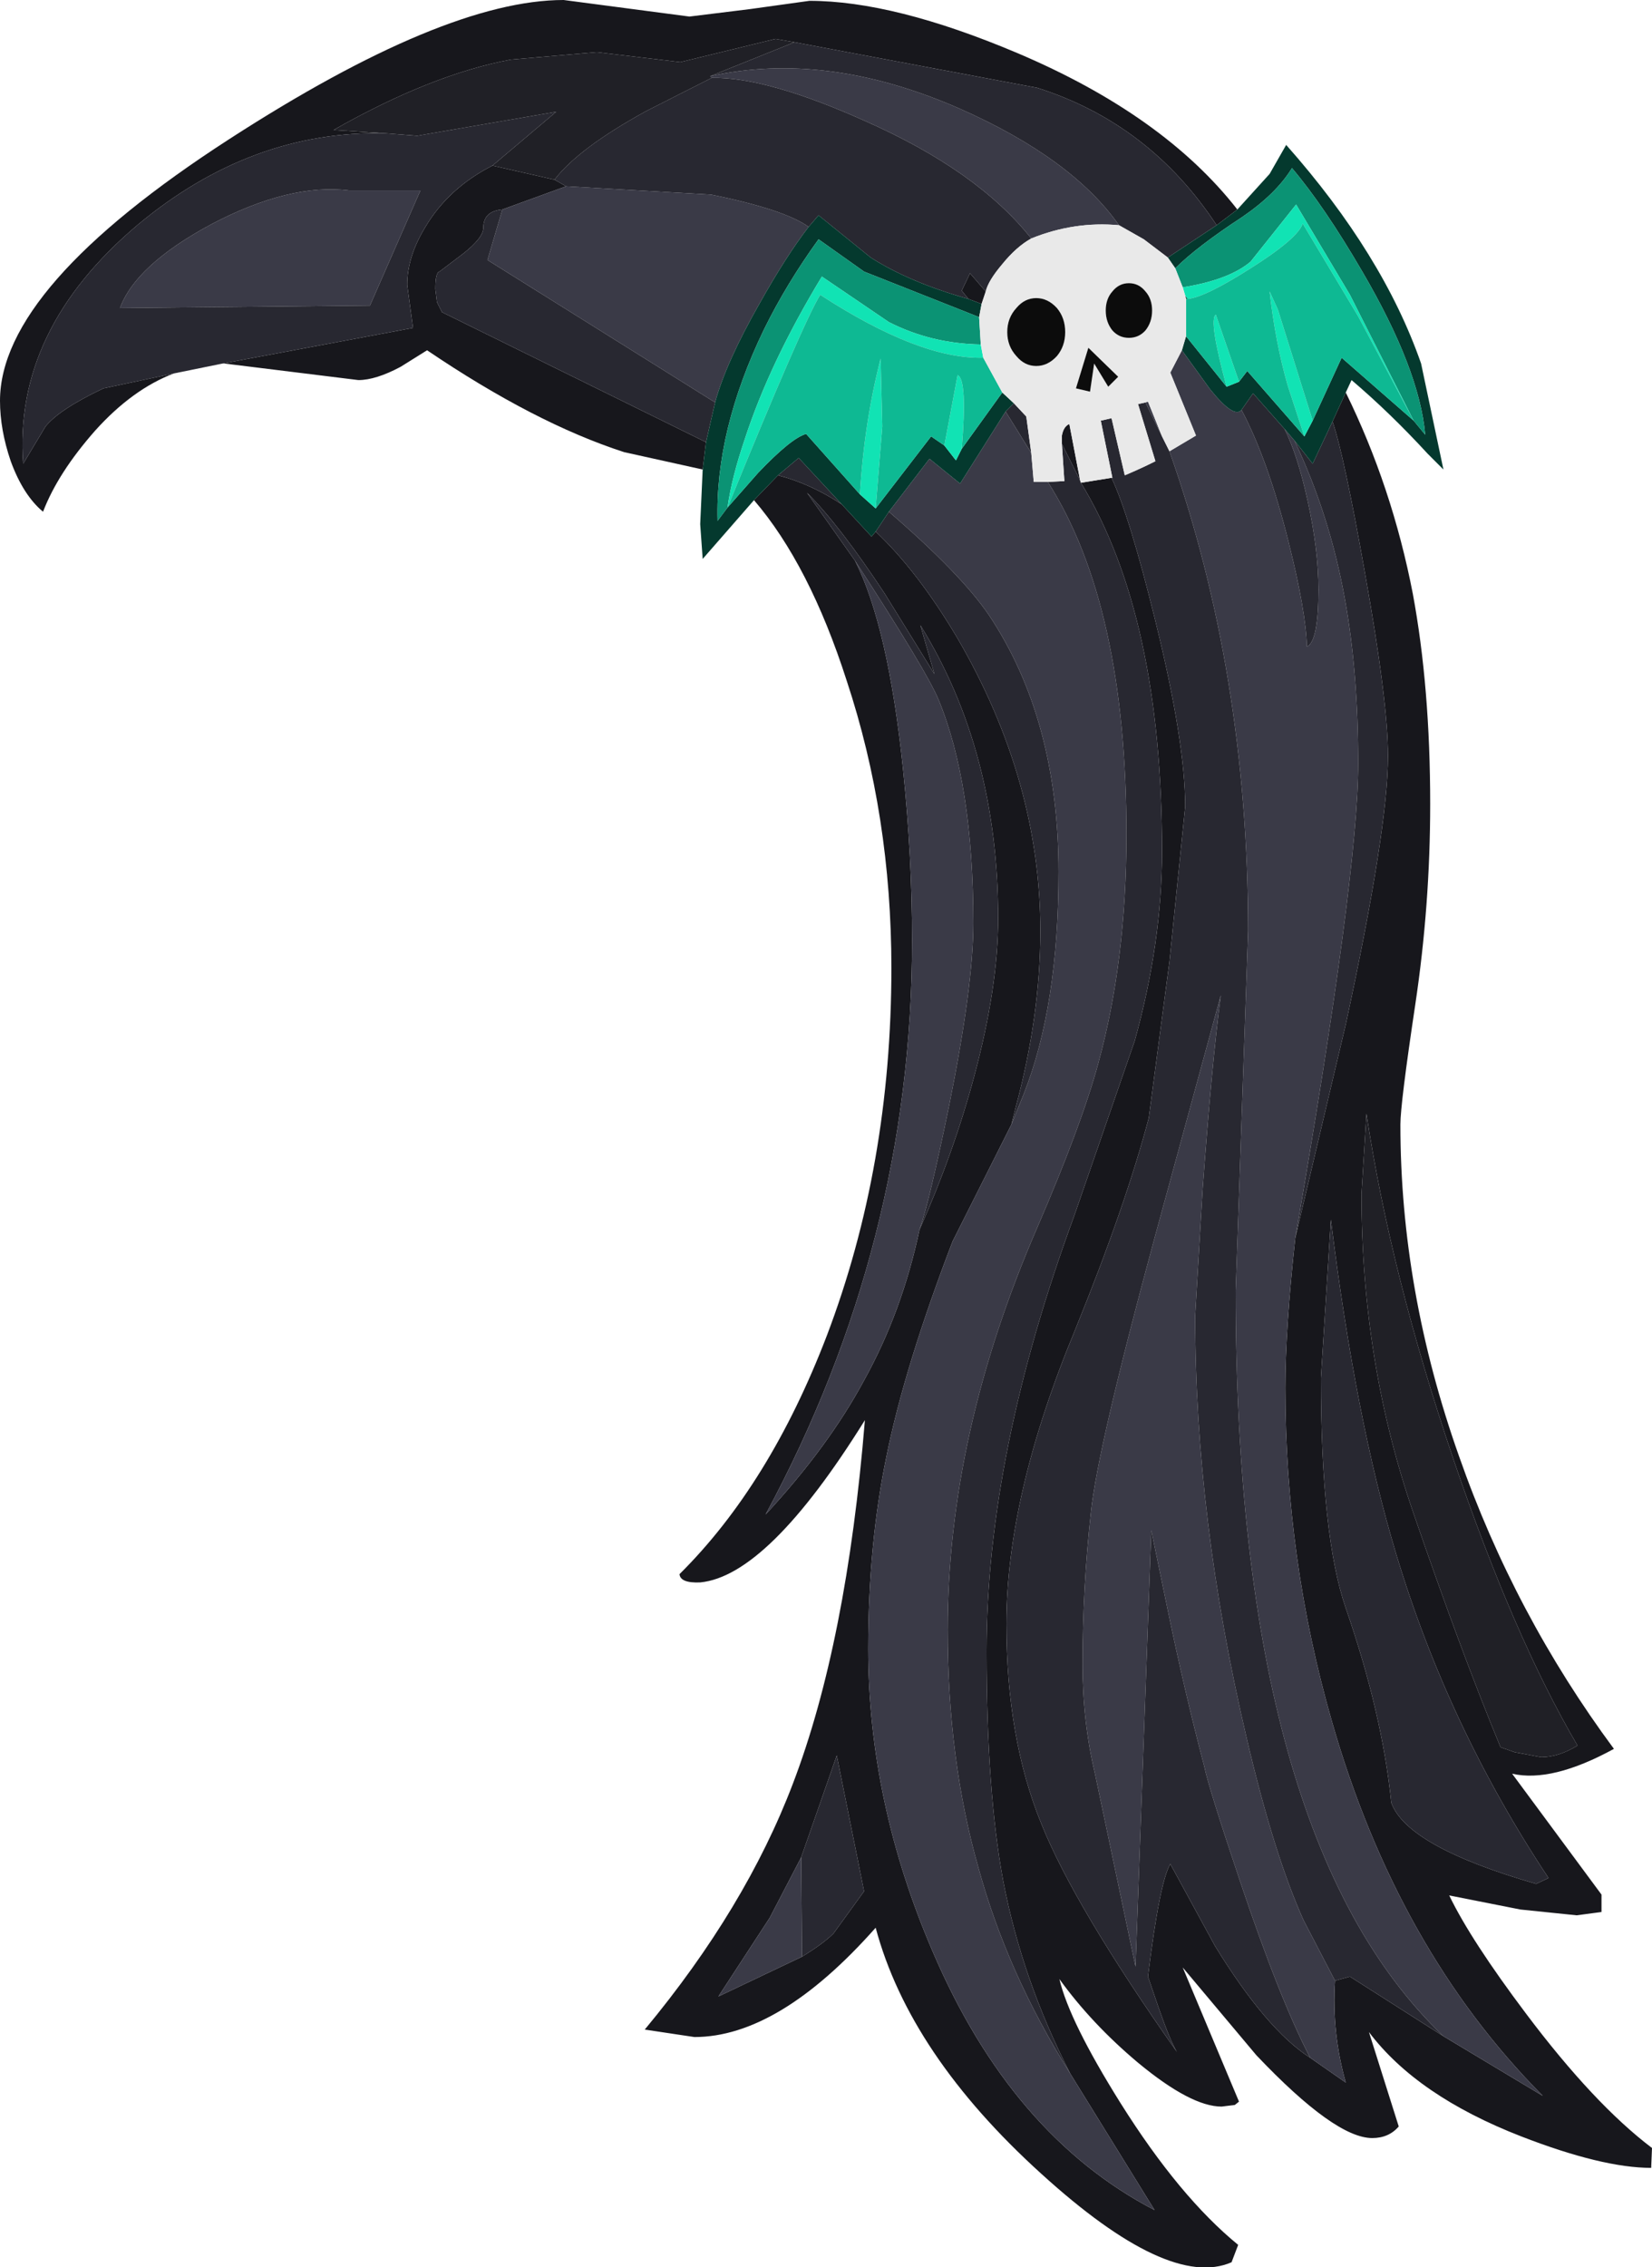 <?xml version="1.0" encoding="UTF-8" standalone="no"?>
<svg xmlns:ffdec="https://www.free-decompiler.com/flash" xmlns:xlink="http://www.w3.org/1999/xlink" ffdec:objectType="shape" height="136.9px" width="99.8px" xmlns="http://www.w3.org/2000/svg">
  <g transform="matrix(1.0, 0.0, 0.0, 1.0, 32.95, 16.4)">
    <path d="M-22.45 6.15 Q-24.95 7.1 -27.2 9.6 -29.45 12.15 -30.35 14.5 -31.55 13.5 -32.3 11.45 -32.95 9.55 -32.95 7.8 -32.95 0.95 -19.1 -8.0 -6.1 -16.4 1.1 -16.4 L4.9 -15.9 8.7 -15.4 12.35 -15.85 15.95 -16.35 Q21.05 -16.35 28.5 -13.2 37.35 -9.45 41.8 -3.75 L40.55 -2.8 Q36.5 -8.95 29.7 -11.1 L15.05 -13.85 13.9 -14.05 8.15 -12.65 3.1 -13.25 -2.1 -12.8 Q-6.9 -11.9 -12.8 -8.55 L-9.65 -8.35 Q-17.75 -8.55 -24.6 -2.85 -32.15 3.5 -31.55 11.6 L-30.2 9.35 Q-29.35 8.3 -26.7 7.05 L-22.45 6.15 M48.35 7.3 Q51.15 13.0 52.4 19.45 53.45 25.1 53.45 32.15 53.45 38.25 52.55 44.25 51.65 50.25 51.65 51.5 51.65 61.55 55.2 71.55 58.55 81.1 64.55 89.2 60.8 91.25 58.4 90.7 L63.8 98.0 63.8 99.05 62.3 99.25 58.9 98.9 54.6 98.05 Q55.9 100.75 59.25 105.2 63.35 110.65 66.85 113.3 L66.8 114.5 Q63.85 114.5 58.95 112.6 52.65 110.15 49.75 106.3 L51.55 112.0 Q50.95 112.7 49.95 112.7 47.7 112.7 42.95 107.7 L38.5 102.4 41.9 110.5 41.65 110.7 40.85 110.8 Q39.0 110.8 35.8 108.15 33.0 105.8 31.05 103.1 31.65 105.65 34.75 110.6 38.3 116.25 41.85 119.15 L41.45 120.2 Q37.65 121.85 29.95 114.85 22.0 107.65 19.95 100.0 14.1 106.6 9.0 106.6 L6.0 106.15 Q12.1 98.8 14.95 91.3 18.2 82.8 19.3 69.35 13.45 78.75 9.35 79.15 8.15 79.2 8.1 78.65 13.55 73.25 17.0 64.25 20.9 54.0 20.9 42.05 20.9 32.85 18.2 24.7 15.95 17.7 12.6 13.8 L14.05 12.3 Q16.0 12.8 17.9 14.05 L19.7 16.0 19.95 15.7 Q22.5 18.1 24.9 22.15 29.9 30.75 29.9 39.8 29.9 44.95 28.4 50.5 L28.15 51.5 24.6 58.55 Q21.7 66.1 20.6 71.55 19.5 76.85 19.5 83.15 19.5 92.4 23.4 101.45 28.15 112.55 36.8 117.05 L31.7 108.8 Q28.8 103.15 27.65 97.15 26.65 91.75 26.65 83.3 26.65 71.4 31.95 57.0 L35.6 46.45 Q37.25 40.5 37.25 35.0 37.25 20.8 32.35 12.75 L34.2 12.45 Q35.3 14.8 36.85 21.1 38.65 28.4 38.65 32.3 L37.7 41.65 36.45 51.1 Q35.05 56.4 32.0 63.9 27.85 73.9 27.85 81.65 27.85 88.55 29.95 93.7 31.95 98.7 38.15 107.5 37.75 106.85 37.05 104.85 L36.4 102.95 Q37.1 97.25 37.75 96.15 L40.45 101.1 Q43.55 106.15 46.2 107.85 L48.35 109.35 Q47.5 106.35 47.7 103.2 L48.6 102.95 54.25 106.55 60.25 110.15 Q51.45 101.3 47.5 87.5 44.7 77.75 44.7 67.4 44.7 63.85 45.3 58.35 L48.35 45.45 Q50.9 33.65 50.9 29.25 50.9 25.95 49.5 18.15 48.25 11.1 47.55 9.05 L48.35 7.3 M9.5 11.95 L4.75 10.9 Q-0.65 9.15 -7.15 4.75 L-8.75 5.75 Q-10.25 6.55 -11.3 6.55 L-15.35 6.05 -19.4 5.55 -19.5 5.55 -8.0 3.4 -8.35 0.8 Q-8.35 -0.9 -7.25 -2.7 -5.85 -5.05 -3.2 -6.4 L0.55 -5.55 1.25 -5.15 -2.6 -3.75 Q-3.75 -3.65 -3.75 -2.65 -3.75 -2.05 -4.95 -1.1 L-6.4 0.0 Q-6.65 0.05 -6.65 1.05 L-6.55 1.85 -6.25 2.45 9.7 10.3 9.5 11.95 M25.55 1.65 L25.15 1.15 25.65 0.1 26.6 1.2 26.35 1.95 25.55 1.65 M31.2 10.4 L31.2 9.9 Q31.3 9.35 31.65 9.2 L32.3 12.6 31.2 10.4 M22.6 57.85 Q24.65 53.25 25.9 48.6 27.35 43.2 27.35 39.05 27.35 28.95 22.65 21.35 L23.5 24.3 20.5 19.45 Q17.8 15.35 15.8 13.35 L18.7 17.45 Q20.7 21.4 21.6 30.0 22.15 35.3 22.15 40.4 22.15 58.65 13.3 75.05 17.1 70.95 19.25 66.95 21.55 62.8 22.6 57.85 M15.5 101.75 Q16.8 100.95 17.4 100.35 L19.25 97.8 17.6 89.6 15.45 95.75 13.55 99.4 10.45 104.15 15.5 101.75 M46.85 66.8 Q46.85 76.35 48.35 80.7 50.55 87.05 51.1 92.45 52.05 95.1 59.85 97.35 L60.6 97.0 Q54.55 87.9 51.4 77.45 48.95 69.35 47.45 57.25 L46.85 66.8 M49.3 55.7 Q49.3 65.9 52.45 75.0 55.3 83.3 57.7 89.1 L58.55 89.4 60.15 89.7 Q61.2 89.7 62.35 89.0 58.5 82.45 54.85 71.7 51.05 60.5 49.6 50.85 L49.3 55.7" fill="#17171c" fill-rule="evenodd" stroke="none"/>
    <path d="M1.25 -5.15 L10.0 -4.65 Q14.45 -3.75 15.9 -2.7 14.55 -0.95 12.95 1.9 10.9 5.5 10.25 7.9 L-3.5 -0.7 -2.6 -3.75 1.25 -5.15 M29.35 -2.0 Q26.1 -6.1 19.3 -9.1 13.4 -11.75 10.05 -11.7 L9.95 -11.8 Q17.0 -13.35 25.0 -9.85 31.8 -6.85 34.65 -2.8 31.95 -3.05 29.35 -2.0 M38.45 4.75 L40.15 7.1 Q41.6 8.9 42.05 8.35 43.65 11.35 44.9 16.35 45.95 20.55 46.0 22.65 46.7 22.35 46.7 19.2 46.7 16.8 46.05 13.85 45.45 11.1 44.65 9.5 L45.25 10.2 Q47.4 14.75 48.3 19.8 49.1 24.2 49.1 29.7 49.1 36.4 45.3 58.35 44.7 63.85 44.7 67.4 44.7 77.75 47.5 87.5 51.45 101.3 60.25 110.15 L54.25 106.55 Q41.7 94.6 41.7 61.55 L42.45 39.8 Q42.45 24.3 37.7 10.85 L39.3 9.9 37.75 6.1 38.45 4.75 M-20.2 -2.85 Q-15.45 -5.35 -11.85 -4.9 L-7.55 -4.9 -10.6 2.05 -25.7 2.2 Q-24.75 -0.4 -20.2 -2.85 M47.7 103.2 Q47.5 106.35 48.35 109.35 L46.2 107.85 Q44.35 104.3 41.95 97.15 40.05 91.5 39.8 90.25 38.6 85.7 37.55 80.6 L36.6 76.0 35.65 102.35 33.2 90.7 Q32.45 87.55 32.45 84.1 32.45 79.5 32.95 74.95 33.35 71.05 36.8 58.35 L40.8 43.7 Q40.25 47.9 39.7 55.45 L39.25 63.05 Q39.25 75.3 42.35 88.5 44.0 95.55 45.8 99.55 L47.7 103.2 M31.7 108.8 L36.8 117.05 Q28.15 112.55 23.4 101.45 19.5 92.4 19.5 83.15 19.5 76.85 20.6 71.55 21.7 66.1 24.6 58.55 L28.15 51.5 28.9 49.65 Q31.0 44.35 31.0 36.25 31.0 27.05 26.8 20.75 25.1 18.25 20.75 14.5 L23.2 11.3 25.05 12.8 27.8 8.45 29.35 10.95 29.5 12.7 30.35 12.7 Q35.1 20.15 35.1 34.0 35.1 41.6 33.4 47.8 32.4 51.5 29.7 57.75 24.3 70.2 24.3 82.0 24.3 89.85 26.15 96.35 27.9 102.75 31.7 108.8 M36.25 7.9 L36.4 7.85 37.25 9.95 36.25 7.9 M18.7 17.45 Q23.05 24.15 23.75 25.85 25.85 30.95 25.85 39.35 25.85 43.1 24.4 50.3 23.2 56.15 22.6 57.85 21.55 62.8 19.25 66.95 17.1 70.95 13.3 75.05 22.15 58.65 22.15 40.4 22.15 35.3 21.6 30.0 20.7 21.4 18.7 17.45 M15.45 95.75 L15.5 101.75 10.45 104.15 13.55 99.4 15.45 95.75" fill="#3a3a47" fill-rule="evenodd" stroke="none"/>
    <path d="M-19.5 5.55 L-22.45 6.15 -26.7 7.05 Q-29.35 8.3 -30.2 9.35 L-31.55 11.6 Q-32.15 3.5 -24.6 -2.85 -17.75 -8.55 -9.65 -8.35 L-7.75 -8.2 0.65 -9.65 -3.2 -6.4 Q-5.85 -5.05 -7.25 -2.7 -8.35 -0.9 -8.35 0.8 L-8.0 3.4 -19.5 5.55 M15.05 -13.85 L29.7 -11.1 Q36.5 -8.95 40.55 -2.8 L37.6 -0.85 36.15 -1.95 34.65 -2.8 Q31.8 -6.85 25.0 -9.85 17.0 -13.35 9.95 -11.8 L15.05 -13.85 M1.25 -5.15 L0.55 -5.55 Q2.0 -7.45 6.1 -9.7 L10.05 -11.7 Q13.4 -11.75 19.3 -9.1 26.1 -6.1 29.35 -2.0 28.45 -1.5 27.6 -0.45 26.75 0.55 26.6 1.2 L25.65 0.1 25.15 1.15 25.55 1.65 Q22.0 0.65 19.65 -0.85 L16.5 -3.4 15.9 -2.7 Q14.45 -3.75 10.0 -4.65 L1.25 -5.15 M42.05 8.35 L42.75 7.35 44.65 9.5 Q45.45 11.1 46.05 13.85 46.7 16.8 46.7 19.2 46.7 22.35 46.0 22.65 45.95 20.55 44.9 16.35 43.65 11.35 42.05 8.35 M45.25 10.2 L46.35 11.6 47.55 9.05 Q48.25 11.1 49.5 18.15 50.9 25.95 50.9 29.25 50.9 33.65 48.35 45.45 L45.3 58.35 Q49.1 36.4 49.1 29.7 49.1 24.2 48.3 19.8 47.4 14.75 45.25 10.2 M-20.2 -2.85 Q-24.75 -0.4 -25.7 2.2 L-10.6 2.05 -7.55 -4.9 -11.85 -4.9 Q-15.45 -5.35 -20.2 -2.85 M9.7 10.3 L-6.25 2.45 -6.55 1.85 -6.65 1.05 Q-6.65 0.05 -6.4 0.0 L-4.95 -1.1 Q-3.75 -2.05 -3.75 -2.65 -3.75 -3.65 -2.6 -3.75 L-3.5 -0.7 10.25 7.9 9.7 10.3 M54.25 106.55 L48.6 102.95 47.7 103.2 45.8 99.55 Q44.0 95.55 42.35 88.5 39.25 75.3 39.25 63.05 L39.7 55.45 Q40.25 47.9 40.8 43.7 L36.8 58.35 Q33.35 71.05 32.95 74.95 32.45 79.5 32.45 84.1 32.45 87.55 33.2 90.7 L35.65 102.35 36.6 76.0 37.55 80.6 Q38.6 85.7 39.8 90.25 40.05 91.5 41.95 97.15 44.35 104.3 46.2 107.85 43.55 106.15 40.45 101.1 L37.75 96.15 Q37.1 97.25 36.4 102.95 L37.05 104.85 Q37.75 106.85 38.15 107.5 31.95 98.7 29.95 93.7 27.85 88.55 27.85 81.65 27.85 73.9 32.0 63.9 35.05 56.4 36.45 51.1 L37.7 41.65 38.65 32.3 Q38.65 28.4 36.85 21.1 35.3 14.8 34.2 12.45 L34.25 12.45 33.55 9.0 34.2 8.85 35.0 12.3 Q35.95 11.9 36.85 11.45 L35.8 8.0 36.25 7.9 37.25 9.95 37.7 10.85 Q42.45 24.3 42.45 39.8 L41.7 61.55 Q41.7 94.6 54.25 106.55 M32.35 12.75 Q37.25 20.8 37.25 35.0 37.25 40.5 35.6 46.45 L31.95 57.0 Q26.65 71.4 26.65 83.3 26.65 91.75 27.65 97.15 28.8 103.15 31.7 108.8 27.9 102.75 26.15 96.35 24.3 89.85 24.3 82.0 24.3 70.2 29.7 57.75 32.4 51.5 33.4 47.8 35.1 41.6 35.1 34.0 35.1 20.15 30.35 12.7 L31.35 12.65 31.2 10.4 32.3 12.6 32.35 12.75 M28.15 51.5 L28.4 50.5 Q29.9 44.95 29.9 39.8 29.9 30.75 24.9 22.15 22.5 18.1 19.95 15.7 L20.75 14.5 Q25.1 18.25 26.8 20.75 31.0 27.05 31.0 36.25 31.0 44.35 28.9 49.65 L28.15 51.5 M17.9 14.05 Q16.0 12.8 14.05 12.3 L15.3 11.25 17.9 14.05 M28.3 7.95 L29.05 8.75 29.35 10.95 27.8 8.45 28.3 7.95 M18.7 17.45 L15.8 13.35 Q17.8 15.35 20.5 19.45 L23.5 24.3 22.65 21.35 Q27.35 28.95 27.35 39.05 27.35 43.2 25.9 48.6 24.65 53.25 22.6 57.85 23.2 56.15 24.4 50.3 25.85 43.1 25.85 39.35 25.85 30.95 23.75 25.85 23.05 24.15 18.7 17.45 M15.45 95.75 L17.6 89.6 19.25 97.8 17.4 100.35 Q16.8 100.95 15.5 101.75 L15.45 95.75 M46.85 66.8 L47.45 57.25 Q48.95 69.35 51.4 77.45 54.55 87.9 60.6 97.0 L59.85 97.35 Q52.05 95.1 51.1 92.45 50.55 87.05 48.35 80.7 46.85 76.35 46.85 66.8" fill="#282831" fill-rule="evenodd" stroke="none"/>
    <path d="M-9.65 -8.35 L-12.8 -8.55 Q-6.9 -11.9 -2.1 -12.8 L3.1 -13.25 8.15 -12.65 13.9 -14.05 15.05 -13.85 9.95 -11.8 10.05 -11.7 6.1 -9.7 Q2.0 -7.45 0.55 -5.55 L-3.2 -6.4 0.65 -9.65 -7.75 -8.2 -9.65 -8.35 M49.3 55.7 L49.6 50.85 Q51.05 60.5 54.85 71.7 58.5 82.45 62.35 89.0 61.2 89.7 60.15 89.7 L58.55 89.4 57.7 89.1 Q55.3 83.3 52.45 75.0 49.3 65.9 49.3 55.7" fill="#202026" fill-rule="evenodd" stroke="none"/>
    <path d="M41.8 -3.75 L43.75 -5.9 44.75 -7.65 Q50.6 -1.05 52.9 5.55 L54.25 11.95 53.3 11.0 Q51.05 8.55 48.7 6.55 L48.35 7.3 47.55 9.05 46.35 11.6 45.25 10.2 44.65 9.5 42.75 7.35 42.05 8.35 Q41.6 8.9 40.15 7.1 L38.45 4.75 38.7 3.9 41.15 6.95 41.9 6.65 42.4 6.0 45.85 9.95 46.35 9.0 48.1 5.2 52.45 9.0 53.15 9.85 Q52.8 5.9 49.35 0.0 47.05 -3.95 45.1 -6.25 44.15 -4.7 42.1 -3.3 39.35 -1.5 38.05 -0.2 L37.6 -0.85 40.55 -2.8 41.8 -3.75 M12.6 13.8 L9.5 17.35 9.35 15.25 9.5 11.95 9.7 10.3 10.25 7.9 Q10.9 5.5 12.95 1.9 14.55 -0.95 15.9 -2.7 L16.5 -3.4 19.65 -0.85 Q22.0 0.65 25.55 1.65 L26.35 1.95 26.2 2.75 19.25 0.0 16.5 -1.95 Q14.55 0.75 13.2 3.5 10.25 9.6 10.4 15.05 L11.0 14.25 12.85 12.15 Q14.85 10.05 15.75 9.8 L19.0 13.45 19.95 14.3 23.3 9.95 24.1 10.5 24.8 11.4 25.15 10.7 27.6 7.3 28.3 7.95 27.8 8.45 25.05 12.8 23.2 11.3 20.75 14.5 19.95 15.7 19.7 16.0 17.9 14.05 15.3 11.25 14.05 12.3 12.6 13.8 M38.65 1.45 L38.8 1.65 38.7 1.65 38.65 1.45" fill="#04392e" fill-rule="evenodd" stroke="none"/>
    <path d="M38.05 -0.2 Q39.35 -1.5 42.1 -3.3 44.15 -4.7 45.1 -6.25 47.05 -3.95 49.35 0.0 52.8 5.9 53.15 9.85 L52.45 9.0 48.6 1.4 45.35 -4.05 42.6 -0.6 Q41.3 0.5 38.5 0.95 L38.05 -0.2 M26.2 2.75 L26.3 4.4 Q23.3 4.35 20.75 3.05 L16.7 0.3 Q13.55 5.5 12.05 10.1 11.25 12.45 11.0 14.25 L10.4 15.05 Q10.25 9.6 13.2 3.5 14.55 0.75 16.5 -1.95 L19.25 0.0 26.2 2.75" fill="#0b9374" fill-rule="evenodd" stroke="none"/>
    <path d="M46.35 9.0 L45.85 9.95 44.85 6.9 Q44.1 4.3 43.75 1.2 L44.25 2.3 46.35 9.0 M41.9 6.65 L41.15 6.95 Q40.05 2.9 40.5 2.6 L41.9 6.65 M52.45 9.0 L49.1 2.7 45.75 -2.9 Q45.45 -2.0 42.6 -0.2 39.85 1.55 38.8 1.65 L38.65 1.45 38.5 0.95 Q41.3 0.5 42.6 -0.6 L45.35 -4.05 48.6 1.4 52.45 9.0 M26.3 4.4 L26.45 5.2 Q22.6 5.3 16.6 1.4 15.55 3.1 11.0 14.25 11.25 12.45 12.05 10.1 13.55 5.5 16.7 0.3 L20.75 3.05 Q23.3 4.35 26.3 4.4 M24.1 10.5 L24.9 6.25 Q25.5 6.5 25.15 10.7 L24.8 11.4 24.1 10.5 M19.0 13.45 Q19.25 9.15 20.25 5.25 L20.35 9.35 19.95 14.3 19.0 13.45" fill="#11e3b4" fill-rule="evenodd" stroke="none"/>
    <path d="M52.45 9.0 L48.1 5.2 46.35 9.0 44.25 2.3 43.75 1.2 Q44.1 4.3 44.85 6.9 L45.85 9.95 42.4 6.0 41.9 6.65 40.5 2.6 Q40.05 2.9 41.15 6.95 L38.7 3.9 38.7 1.65 38.8 1.65 Q39.85 1.55 42.6 -0.2 45.45 -2.0 45.75 -2.9 L49.1 2.7 52.45 9.0 M26.45 5.2 L27.6 7.3 25.15 10.7 Q25.5 6.5 24.9 6.25 L24.1 10.5 23.3 9.95 19.95 14.3 20.35 9.35 20.25 5.25 Q19.25 9.15 19.0 13.45 L15.75 9.8 Q14.85 10.05 12.85 12.15 L11.0 14.25 Q15.55 3.1 16.6 1.4 22.6 5.3 26.45 5.2" fill="#0eb993" fill-rule="evenodd" stroke="none"/>
    <path d="M26.6 1.2 Q26.75 0.55 27.6 -0.45 28.45 -1.5 29.35 -2.0 31.95 -3.05 34.65 -2.8 L36.15 -1.95 37.6 -0.85 38.05 -0.2 38.5 0.95 38.65 1.45 38.7 1.65 38.7 3.9 38.45 4.75 37.75 6.1 39.3 9.9 37.7 10.85 37.25 9.95 36.4 7.85 36.25 7.9 35.8 8.0 36.85 11.45 Q35.95 11.9 35.0 12.3 L34.2 8.85 33.55 9.0 34.25 12.45 34.2 12.45 32.35 12.75 32.3 12.6 31.65 9.2 Q31.3 9.35 31.2 9.9 L31.2 10.4 31.35 12.65 30.35 12.7 29.5 12.7 29.35 10.95 29.05 8.75 28.3 7.95 27.6 7.3 26.45 5.2 26.3 4.4 26.2 2.75 26.35 1.95 26.6 1.2 M36.25 1.2 Q35.85 0.7 35.25 0.7 34.65 0.7 34.25 1.2 33.85 1.65 33.85 2.35 33.85 3.05 34.25 3.55 34.65 4.0 35.25 4.0 35.85 4.0 36.25 3.55 36.65 3.05 36.65 2.35 36.65 1.65 36.25 1.2 M31.4 3.65 Q31.4 2.8 30.9 2.2 30.35 1.6 29.65 1.6 28.95 1.6 28.45 2.2 27.9 2.8 27.9 3.65 27.9 4.5 28.45 5.1 28.95 5.7 29.65 5.7 30.35 5.7 30.9 5.1 31.4 4.5 31.4 3.65 M34.0 6.95 L34.6 6.35 32.8 4.6 32.05 7.05 32.9 7.25 33.15 5.55 34.0 6.95" fill="#e9e9e9" fill-rule="evenodd" stroke="none"/>
    <path d="M36.25 1.2 Q36.65 1.65 36.65 2.35 36.65 3.05 36.25 3.55 35.85 4.0 35.25 4.0 34.65 4.0 34.25 3.55 33.85 3.05 33.85 2.35 33.85 1.65 34.25 1.2 34.65 0.7 35.25 0.7 35.85 0.7 36.25 1.2 M31.4 3.65 Q31.4 4.5 30.9 5.1 30.35 5.7 29.65 5.7 28.95 5.7 28.45 5.1 27.9 4.5 27.9 3.65 27.9 2.8 28.45 2.2 28.95 1.6 29.65 1.6 30.35 1.6 30.9 2.2 31.4 2.8 31.4 3.65 M34.0 6.95 L33.15 5.55 32.9 7.25 32.05 7.05 32.8 4.6 34.6 6.35 34.0 6.95" fill="#0c0c0c" fill-rule="evenodd" stroke="none"/>
  </g>
</svg>
